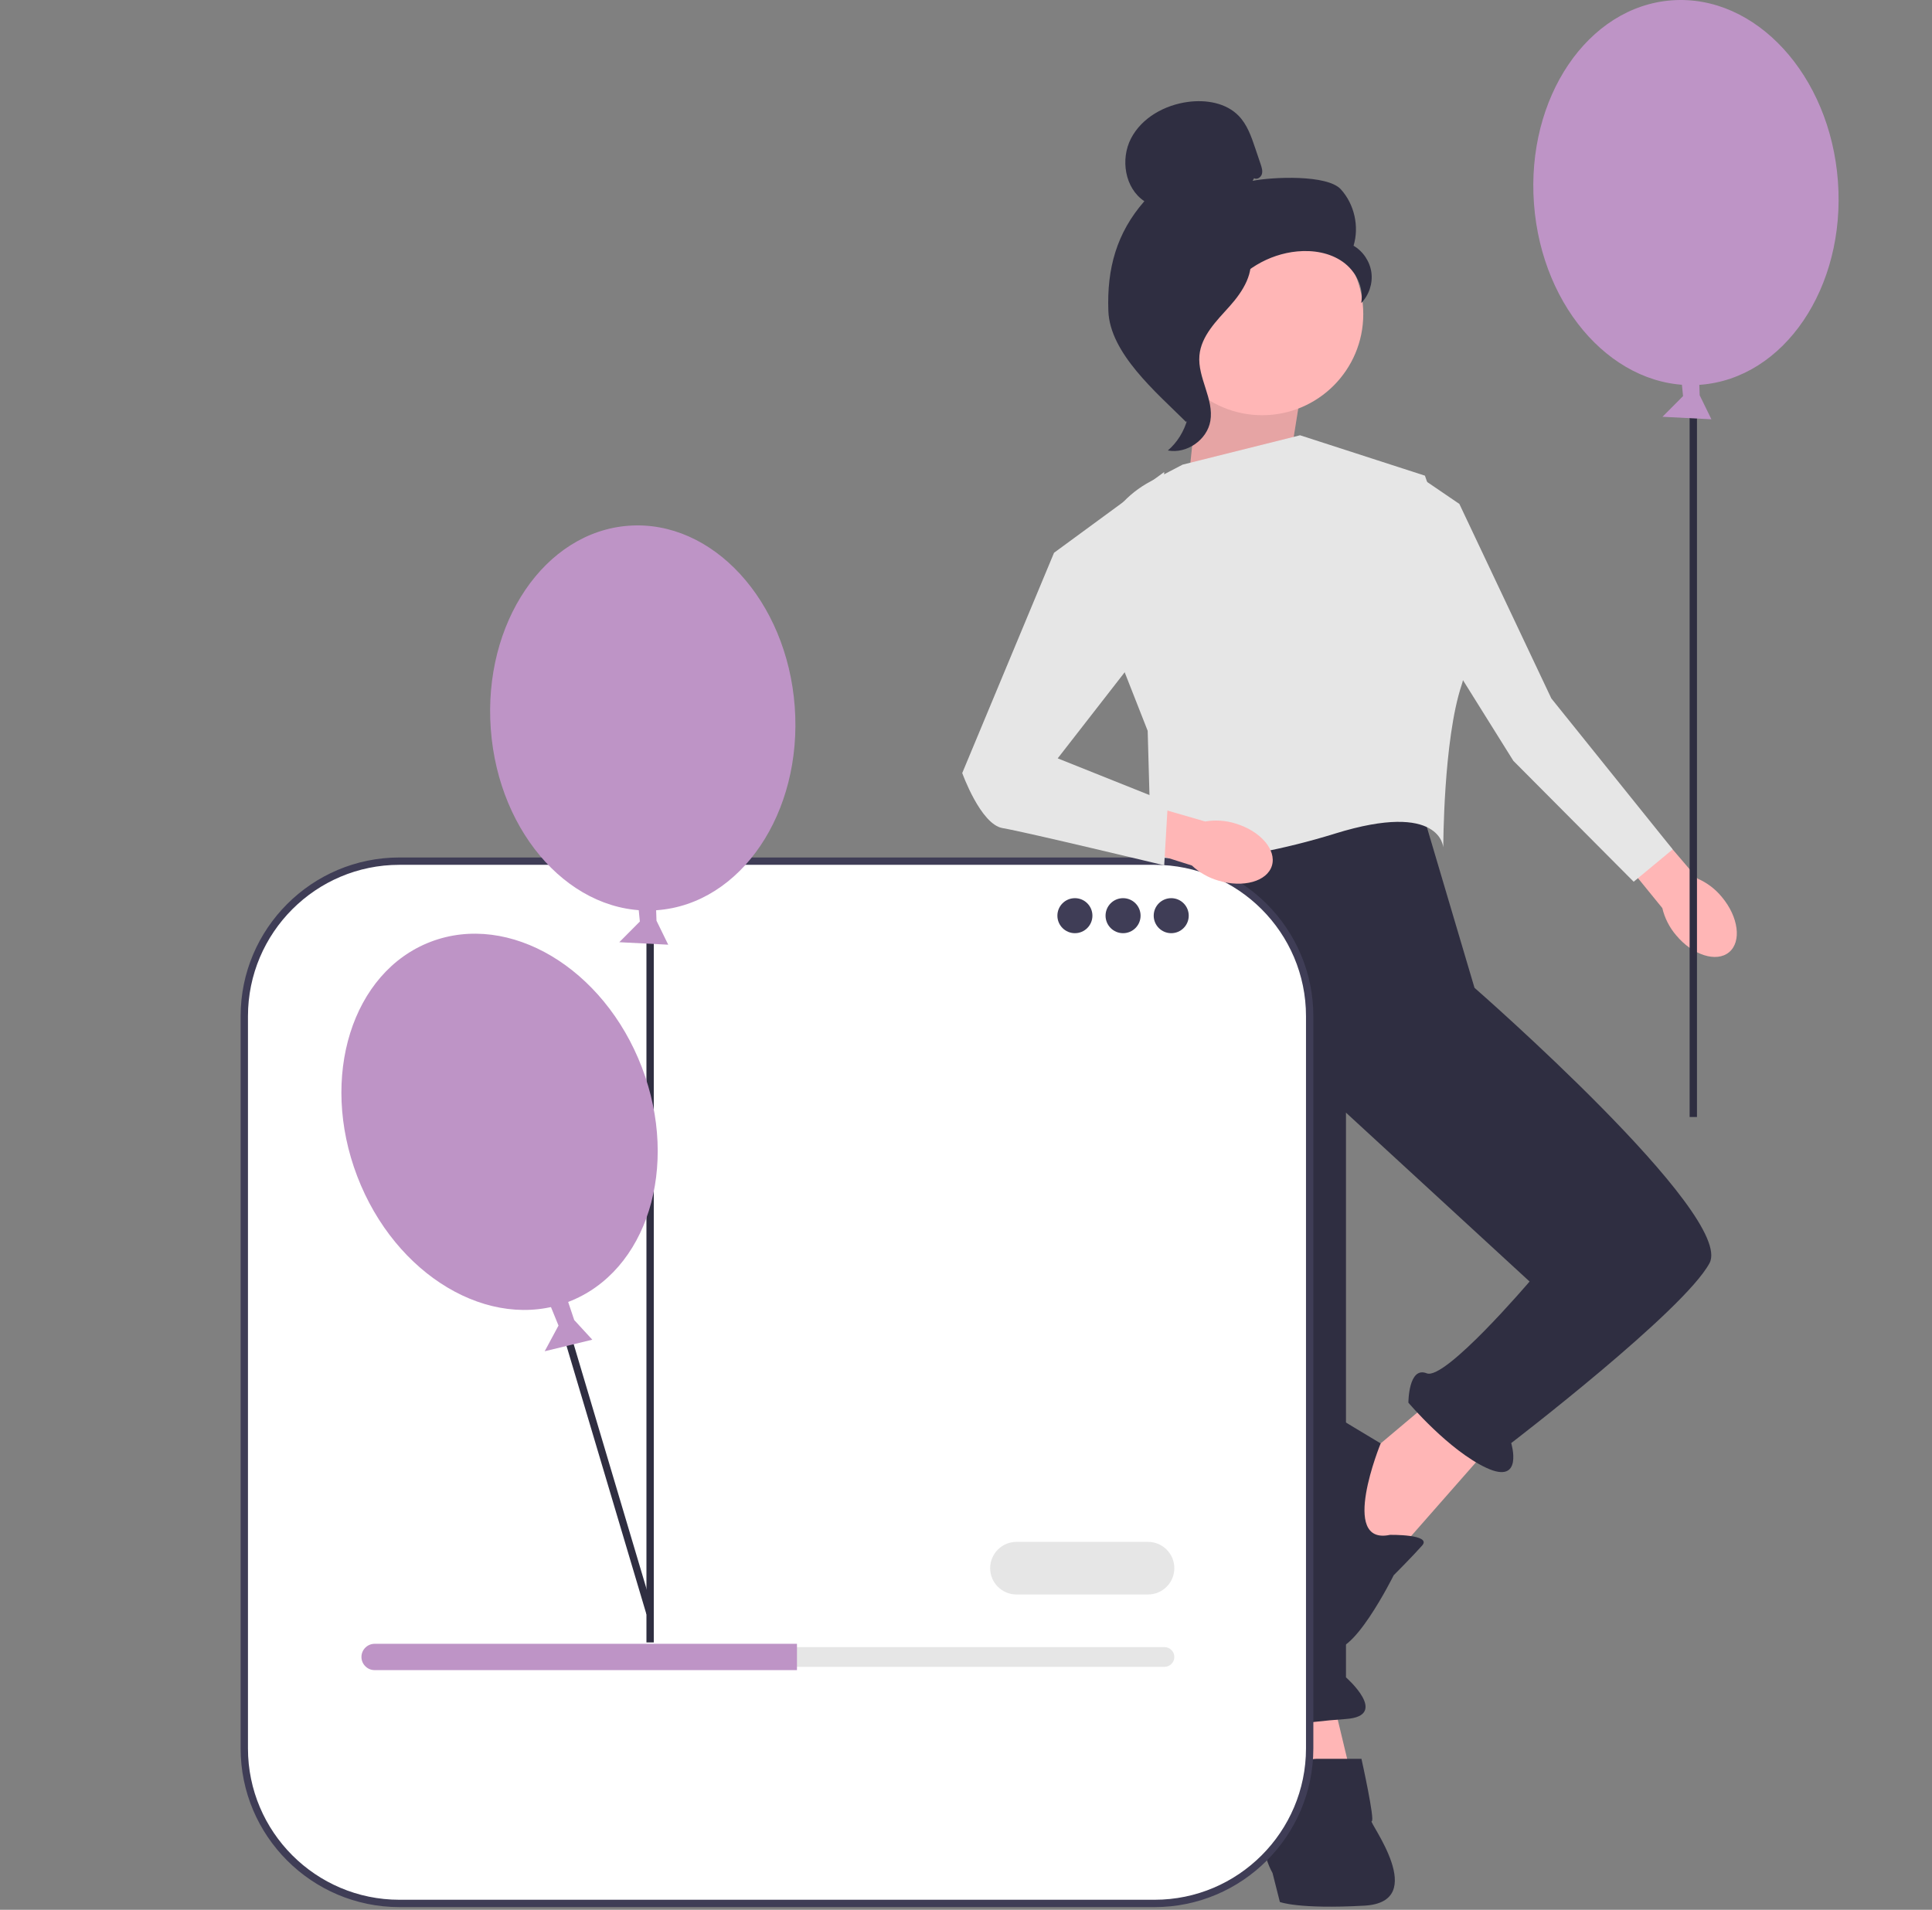 <svg width="177" height="175" viewBox="0 0 177 175" fill="none" xmlns="http://www.w3.org/2000/svg">
<rect x="0" y="0" width="177" height="175" fill="#808080" stroke="none"/>
<g id="undraw_well_done_re_3hpo 1" clip-path="url(#clip0_374_651)">
<path id="Vector" d="M121.965 155.108L123.984 163.519L117.928 165.201L116.583 156.117L121.965 155.108Z" fill="#FFB6B6"/>
<path id="Vector_2" d="M131.721 127.858L125.329 133.241L121.292 139.633L127.012 143.334L136.768 132.232L131.721 127.858Z" fill="#FFB6B6"/>
<path id="Vector_3" d="M129.703 72.349L135.086 90.516C135.086 90.516 158.971 111.374 156.616 115.747C154.261 120.121 138.45 132.232 138.45 132.232C138.45 132.232 139.623 136.104 136.177 134.504C132.731 132.904 129.03 128.531 129.03 128.531C129.03 128.531 129.03 125.167 130.712 125.84C132.394 126.513 140.132 117.429 140.132 117.429L123.311 101.954V153.7C123.311 153.7 127.348 157.23 123.311 157.515C119.274 157.799 115.573 158.472 115.573 158.472C115.573 158.472 110.864 156.79 112.546 155.108L107.499 127.522L103.799 93.88L106.49 76.386L129.703 72.349Z" fill="#2F2E41"/>
<path id="Vector_4" d="M118.938 162.509C118.938 162.509 119.274 161.164 120.62 161.164H124.73C124.73 161.164 126.002 166.883 125.666 166.883C125.33 166.883 131.049 174.284 124.993 174.62C118.938 174.957 117.256 174.284 117.256 174.284L116.583 171.628C116.583 171.628 115.573 169.91 115.91 168.565C116.246 167.219 118.938 162.509 118.938 162.509Z" fill="#2F2E41"/>
<path id="Vector_5" d="M127.348 140.642C127.348 140.642 131.212 140.581 130.289 141.621C129.366 142.661 127.684 144.343 127.684 144.343C127.684 144.343 123.683 152.417 121.815 150.903C119.947 149.389 116.919 132.568 117.928 130.55C118.938 128.531 120.283 128.531 120.283 128.531L126.49 132.264C126.49 132.264 122.638 141.651 127.348 140.642Z" fill="#2F2E41"/>
<path id="Vector_6" d="M117.928 43.754L119.274 35.344L110.191 31.643L108.845 44.427L117.928 43.754Z" fill="#FFB6B6"/>
<path id="Vector_7" opacity="0.1" d="M117.928 43.754L119.274 35.344L110.191 31.643L108.845 44.427L117.928 43.754Z" fill="black"/>
<path id="Vector_8" d="M108.34 42.577L119.106 39.885L130.544 43.586C130.544 43.586 135.59 57.715 133.908 62.762C132.226 67.808 132.226 77.665 132.226 77.665C132.226 77.665 132.058 73.359 122.302 76.386C112.546 79.414 105.481 79.078 105.481 79.078L105.145 66.967L100.918 56.209C99.112 51.611 101.059 46.391 105.435 44.098L108.34 42.577Z" fill="#E6E6E6"/>
<g id="Group">
<path id="uuid-1b03a630-7e31-41b5-b302-96493ff31189-118" d="M157.758 82.207C159.277 84.027 159.57 86.286 158.411 87.252C157.253 88.219 155.083 87.527 153.564 85.706C152.947 84.987 152.511 84.131 152.293 83.209L145.954 75.417L149.042 72.918L155.528 80.51C156.396 80.889 157.161 81.471 157.758 82.207Z" fill="#FFB6B6"/>
<path id="Vector_9" d="M130.055 43.693L127.849 52.432L138.647 69.717L149.67 80.795L153.243 77.831L142.126 63.999L133.699 46.176L130.055 43.693Z" fill="#E6E6E6"/>
</g>
<g id="Group_2">
<path id="Vector_10" d="M155.76 35.258C163.45 34.69 169.101 26.343 168.382 16.616C167.663 6.888 160.847 -0.538 153.157 0.031C145.467 0.599 139.816 8.946 140.535 18.673C141.254 28.401 148.071 35.827 155.76 35.258Z" fill="#BE94C6"/>
<path id="Vector_11" d="M155.468 35.258H154.795V102.353H155.468V35.258Z" fill="#2F2E41"/>
<path id="Vector_12" d="M155.635 33.842L155.716 36.219L156.791 38.42L152.308 38.191L154.192 36.296L153.979 34.136L155.635 33.842Z" fill="#BE94C6"/>
</g>
<g id="Group_3">
<path id="Vector_13" d="M115.633 38.047C120.749 38.047 124.896 33.9 124.896 28.785C124.896 23.669 120.749 19.522 115.633 19.522C110.517 19.522 106.37 23.669 106.37 28.785C106.37 33.9 110.517 38.047 115.633 38.047Z" fill="#FFB6B6"/>
<path id="Vector_14" d="M114.894 16.331C115.162 16.488 115.521 16.251 115.607 15.953C115.693 15.655 115.593 15.338 115.493 15.044L114.993 13.564C114.639 12.514 114.263 11.427 113.495 10.628C112.337 9.422 110.495 9.115 108.838 9.338C106.709 9.623 104.609 10.776 103.619 12.682C102.629 14.588 103.05 17.248 104.839 18.437C102.29 21.358 101.401 24.614 101.542 28.489C101.682 32.363 105.904 35.929 108.658 38.659C109.273 38.286 109.832 36.539 109.494 35.905C109.156 35.27 109.64 34.535 109.221 33.95C108.803 33.366 108.452 34.297 108.876 33.715C109.143 33.349 108.1 32.505 108.497 32.285C110.418 31.224 111.057 28.829 112.263 26.996C113.718 24.784 116.209 23.287 118.844 23.038C120.296 22.901 121.83 23.149 123.02 23.992C124.21 24.835 124.98 26.341 124.704 27.773C125.419 27.048 125.774 25.984 125.64 24.974C125.506 23.965 124.885 23.031 124.006 22.517C124.54 20.749 124.082 18.715 122.841 17.347C121.6 15.979 116.565 16.212 114.754 16.572" fill="#2F2E41"/>
<path id="Vector_15" d="M114.612 23.092C112.212 23.351 110.48 25.43 109.017 27.35C108.173 28.456 107.29 29.678 107.311 31.069C107.333 32.475 108.273 33.682 108.722 35.015C109.457 37.193 108.741 39.785 106.992 41.278C108.72 41.606 110.588 40.31 110.886 38.577C111.233 36.56 109.704 34.612 109.885 32.573C110.045 30.777 111.46 29.394 112.664 28.051C113.868 26.707 114.998 24.925 114.444 23.208" fill="#2F2E41"/>
</g>
<path id="Vector_16" d="M105.778 78.909H36.588C28.742 78.909 22.381 85.27 22.381 93.116V160.209C22.381 168.055 28.742 174.416 36.588 174.416H105.778C113.625 174.416 119.985 168.055 119.985 160.209V93.116C119.985 85.27 113.625 78.909 105.778 78.909Z" fill="white"/>
<path id="Vector_17" d="M105.778 174.752H36.588C28.569 174.752 22.045 168.228 22.045 160.209V93.116C22.045 85.097 28.569 78.573 36.588 78.573H105.778C113.798 78.573 120.322 85.097 120.322 93.116V160.209C120.322 168.228 113.798 174.752 105.778 174.752ZM36.588 79.246C28.94 79.246 22.717 85.468 22.717 93.116V160.209C22.717 167.857 28.94 174.079 36.588 174.079H105.778C113.427 174.079 119.649 167.857 119.649 160.209V93.116C119.649 85.468 113.427 79.246 105.778 79.246H36.588Z" fill="#3F3D56"/>
<path id="Vector_18" d="M98.478 85.51C99.364 85.51 100.082 84.791 100.082 83.905C100.082 83.019 99.364 82.301 98.478 82.301C97.592 82.301 96.873 83.019 96.873 83.905C96.873 84.791 97.592 85.51 98.478 85.51Z" fill="#3F3D56"/>
<path id="Vector_19" d="M102.89 85.51C103.776 85.51 104.494 84.791 104.494 83.905C104.494 83.019 103.776 82.301 102.89 82.301C102.004 82.301 101.285 83.019 101.285 83.905C101.285 84.791 102.004 85.51 102.89 85.51Z" fill="#3F3D56"/>
<path id="Vector_20" d="M107.302 85.51C108.188 85.51 108.906 84.791 108.906 83.905C108.906 83.019 108.188 82.301 107.302 82.301C106.416 82.301 105.697 83.019 105.697 83.905C105.697 84.791 106.416 85.51 107.302 85.51Z" fill="#3F3D56"/>
<path id="Vector_21" d="M34.32 150.927C33.821 150.927 33.416 151.333 33.416 151.831C33.416 152.074 33.51 152.299 33.68 152.465C33.852 152.641 34.077 152.735 34.32 152.735H106.682C107.181 152.735 107.586 152.33 107.586 151.831C107.586 151.588 107.493 151.363 107.322 151.197C107.15 151.021 106.925 150.927 106.682 150.927H34.32Z" fill="#E6E6E6"/>
<path id="Vector_22" d="M73.013 150.626V153.036H34.32C33.988 153.036 33.687 152.904 33.47 152.681C33.247 152.464 33.114 152.162 33.114 151.831C33.114 151.168 33.657 150.626 34.32 150.626L73.013 150.626Z" fill="#BE94C6"/>
<path id="Vector_23" d="M105.176 146.106H93.124C91.794 146.106 90.713 145.025 90.713 143.696C90.713 142.366 91.794 141.285 93.124 141.285H105.176C106.505 141.285 107.586 142.366 107.586 143.696C107.586 145.025 106.505 146.106 105.176 146.106Z" fill="#E6E6E6"/>
<g id="Group_4">
<path id="Vector_24" d="M59.897 147.829L51.472 119.52L50.827 119.712L59.223 147.921" fill="#2F2E41"/>
<path id="Vector_25" d="M60.189 83.403C67.878 82.835 73.529 74.488 72.811 64.76C72.092 55.032 65.275 47.607 57.586 48.175C49.896 48.744 44.245 57.09 44.964 66.818C45.683 76.546 52.499 83.971 60.189 83.403Z" fill="#BE94C6"/>
<path id="Vector_26" d="M59.896 83.403H59.224V150.498H59.896V83.403Z" fill="#2F2E41"/>
<path id="Vector_27" d="M51.851 118.7L52.606 120.956L54.263 122.759L49.902 123.818L51.167 121.464L50.347 119.454L51.851 118.7Z" fill="#BE94C6"/>
<path id="Vector_28" d="M60.064 81.986L60.144 84.364L61.219 86.565L56.736 86.336L58.62 84.441L58.408 82.281L60.064 81.986Z" fill="#BE94C6"/>
<path id="Vector_29" d="M52.077 119.291C59.279 116.536 62.292 106.918 58.807 97.807C55.321 88.696 46.658 83.544 39.456 86.299C32.255 89.054 29.242 98.673 32.727 107.783C36.212 116.894 44.876 122.046 52.077 119.291Z" fill="#BE94C6"/>
</g>
<path id="uuid-b40723c2-846b-43d4-8d7a-d7be28bdc184-119" d="M113.207 75.466C115.477 76.151 116.963 77.877 116.527 79.321C116.09 80.765 113.897 81.38 111.627 80.695C110.717 80.433 109.882 79.957 109.193 79.307L99.614 76.283L100.82 72.498L110.411 75.274C111.345 75.113 112.304 75.179 113.207 75.466Z" fill="#FFB6B6"/>
<path id="Vector_30" d="M96.566 50.65L106.658 43.249L106.322 57.379L96.902 69.49L106.995 73.527L106.658 79.291C106.658 79.291 93.874 76.218 91.856 75.882C89.838 75.545 88.155 70.835 88.155 70.835L96.566 50.65Z" fill="#E6E6E6"/>
</g>
<defs>
<clipPath id="clip0_374_651">
<rect width="176.508" height="175" fill="white"/>
</clipPath>
</defs>
</svg>
